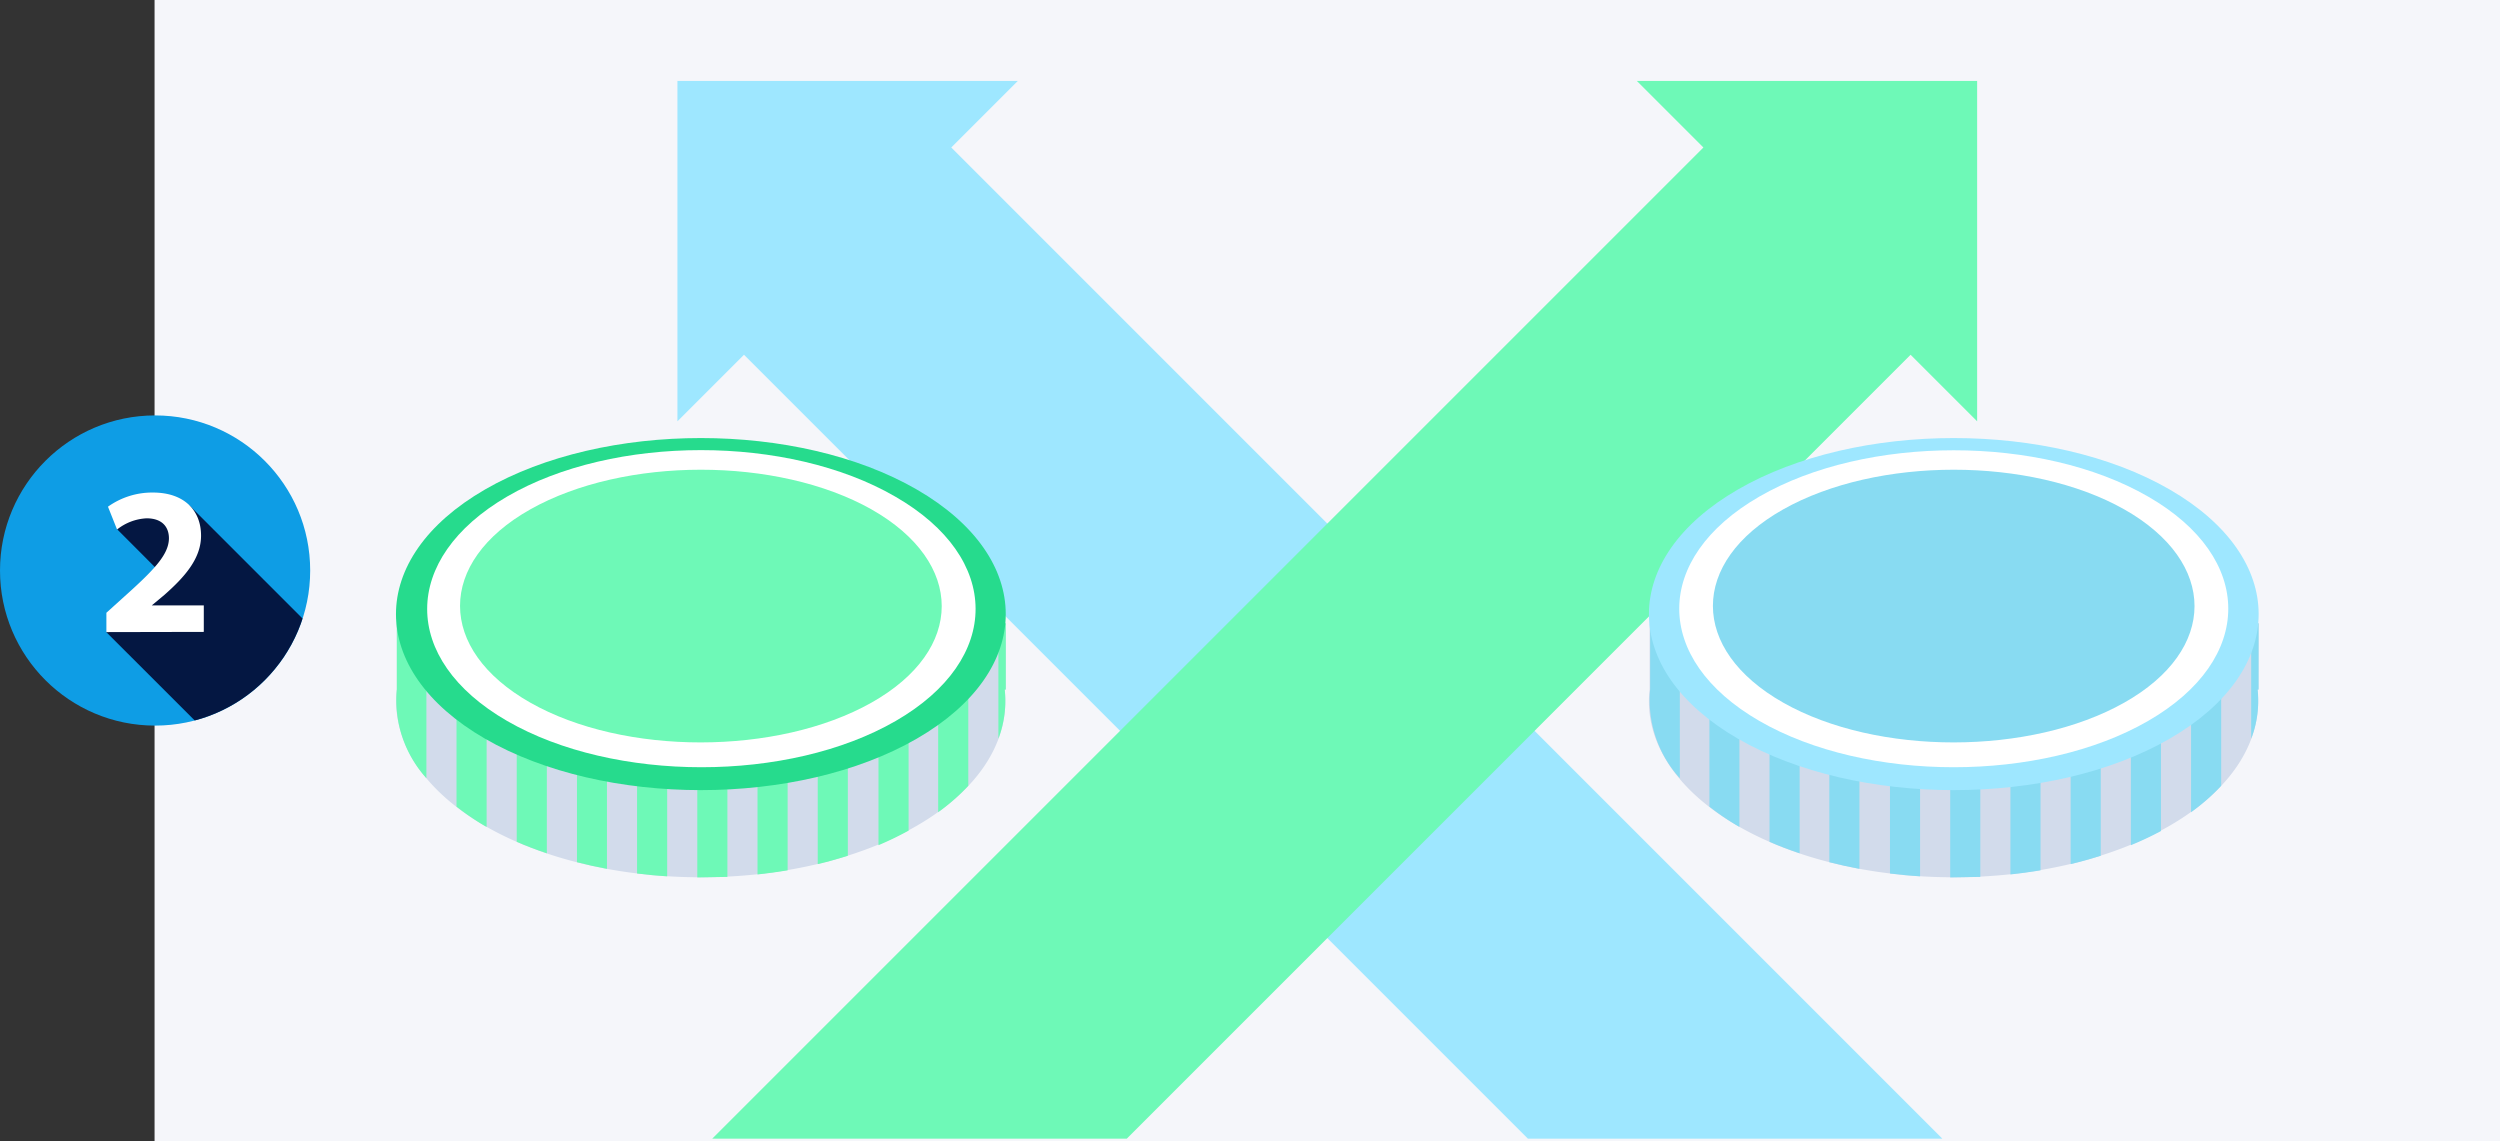 <svg xmlns="http://www.w3.org/2000/svg" xmlns:xlink="http://www.w3.org/1999/xlink" viewBox="0 0 236.63 108"><rect x="0" y="0" width="236.63" height="108" fill="#333333" stroke="none"/><defs><style>.cls-1{fill:none;}.cls-2{fill:#f5f6fa;}.cls-3{fill:#9ee7ff;}.cls-4{fill:#6ef9b7;}.cls-5{fill:#d2dbeb;}.cls-6{fill:#88dbf2;}.cls-7{fill:#fff;}.cls-8{fill:#26db8d;}.cls-9{fill:#0e9de5;}.cls-10{clip-path:url(#clip-path);}.cls-11{fill:#041742;}</style><clipPath id="clip-path"><circle class="cls-1" cx="14.68" cy="54" r="14.68"/></clipPath></defs><g id="Layer_2" data-name="Layer 2"><g id="Layer_1-2" data-name="Layer 1"><rect class="cls-2" x="14.63" width="222" height="108"/><polygon class="cls-3" points="144.62 107.78 183.85 107.78 90.04 13.96 96.34 7.66 64.12 7.66 64.12 39.88 70.42 33.58 144.62 107.78"/><polygon class="cls-4" points="67.41 107.78 106.65 107.78 180.84 33.58 187.14 39.88 187.14 7.66 154.93 7.66 161.23 13.96 67.41 107.78"/><path class="cls-5" d="M213.78,59h-3a20.3,20.3,0,0,0-5.44-4.42c-11.24-6.49-29.63-6.49-40.86,0A20.51,20.51,0,0,0,159.05,59h-2.91v6.25h0c-.54,4.64,2.22,9.39,8.34,12.92,11.23,6.49,29.62,6.49,40.86,0,6.11-3.53,8.87-8.28,8.33-12.92h.09Z"/><path class="cls-6" d="M170.34,52c-1,.33-1.93.7-2.85,1.1V79.68c.92.4,1.87.76,2.85,1.09Z"/><path class="cls-6" d="M161.8,56.43V76.35a23.59,23.59,0,0,0,2.7,1.84l.14.08V54.52l-.14.08A22.7,22.7,0,0,0,161.8,56.43Z"/><path class="cls-6" d="M176,50.55q-1.44.27-2.85.63V81.61q1.41.36,2.85.63Z"/><path class="cls-6" d="M207.39,55.93V76.88a19.6,19.6,0,0,0,2.85-2.5v-16A20.05,20.05,0,0,0,207.39,55.93Z"/><path class="cls-6" d="M213.08,69.92a10,10,0,0,0,.61-4.65h.09V59h-.7Z"/><path class="cls-6" d="M198.84,51.79c-.93-.29-1.88-.56-2.85-.79V81.79c1-.23,1.92-.5,2.85-.79Z"/><path class="cls-6" d="M159,73.66V59h-2.81v6.25h0A11,11,0,0,0,159,73.66Z"/><path class="cls-6" d="M204.54,54.17c-.91-.48-1.86-.93-2.85-1.34V80a31.08,31.08,0,0,0,2.85-1.34Z"/><path class="cls-6" d="M181.74,49.85c-1,.06-1.9.15-2.85.26V82.68q1.43.18,2.85.27Z"/><path class="cls-6" d="M187.44,83V49.81q-1.42-.08-2.85-.06v33.3C185.54,83.05,186.49,83,187.44,83Z"/><path class="cls-6" d="M193.14,50.42q-1.41-.24-2.85-.39V82.77c1-.11,1.91-.23,2.85-.39Z"/><path class="cls-3" d="M205.36,46.33c-11.24-6.49-29.63-6.49-40.86,0s-11.24,17.1,0,23.59,29.62,6.49,40.86,0S216.59,52.82,205.36,46.33Z"/><path class="cls-7" d="M203.32,47c-10.12-5.84-26.67-5.84-36.79,0s-10.11,15.4,0,21.24,26.67,5.84,36.79,0S213.44,52.82,203.32,47Z"/><path class="cls-6" d="M201.06,48.21c-8.87-5-23.39-5-32.27,0s-8.88,13.27,0,18.3,23.4,5,32.27,0S209.94,53.24,201.06,48.21Z"/><path class="cls-5" d="M95.2,59h-3a20.3,20.3,0,0,0-5.44-4.42c-11.24-6.49-29.62-6.49-40.86,0A20.51,20.51,0,0,0,40.46,59h-2.9v6.25h0c-.53,4.64,2.23,9.39,8.34,12.92,11.24,6.49,29.62,6.49,40.86,0,6.11-3.53,8.87-8.28,8.33-12.92h.1Z"/><path class="cls-4" d="M51.76,52c-1,.33-1.93.7-2.85,1.1V79.68c.92.4,1.87.76,2.85,1.09Z"/><path class="cls-4" d="M43.21,56.43V76.35a23.59,23.59,0,0,0,2.7,1.84l.15.08V54.52l-.15.08A22.7,22.7,0,0,0,43.21,56.43Z"/><path class="cls-4" d="M57.45,50.55c-1,.18-1.91.39-2.84.63V81.61c.93.24,1.88.45,2.84.63Z"/><path class="cls-4" d="M88.8,55.93V76.88a19.6,19.6,0,0,0,2.85-2.5v-16A19.51,19.51,0,0,0,88.8,55.93Z"/><path class="cls-4" d="M94.5,69.92a10.09,10.09,0,0,0,.6-4.65h.1V59h-.7Z"/><path class="cls-4" d="M80.25,51.79c-.93-.29-1.88-.56-2.85-.79V81.79c1-.23,1.92-.5,2.85-.79Z"/><path class="cls-4" d="M40.36,73.66V59h-2.8v6.25h0A11,11,0,0,0,40.36,73.66Z"/><path class="cls-4" d="M86,54.17c-.91-.48-1.86-.93-2.85-1.34V80A31.08,31.08,0,0,0,86,78.62Z"/><path class="cls-4" d="M63.15,49.85c-.95.06-1.9.15-2.85.26V82.68q1.43.18,2.85.27Z"/><path class="cls-4" d="M68.85,83V49.81q-1.42-.08-2.85-.06v33.3C67,83.05,67.9,83,68.85,83Z"/><path class="cls-4" d="M74.55,50.42q-1.41-.24-2.85-.39V82.77c1-.11,1.91-.23,2.85-.39Z"/><path class="cls-8" d="M86.77,46.33c-11.24-6.49-29.62-6.49-40.86,0s-11.24,17.1,0,23.59,29.62,6.49,40.86,0S98,52.82,86.77,46.33Z"/><path class="cls-7" d="M84.73,47C74.62,41.14,58.06,41.14,48,47s-10.12,15.4,0,21.24,26.67,5.84,36.78,0S94.85,52.82,84.73,47Z"/><path class="cls-4" d="M82.48,48.21c-8.88-5-23.4-5-32.28,0s-8.87,13.27,0,18.3,23.4,5,32.28,0S91.35,53.24,82.48,48.21Z"/><circle class="cls-9" cx="14.68" cy="54" r="14.68"/><g class="cls-10"><polygon class="cls-11" points="11.09 50.1 15.84 54.86 10.06 59.83 21.99 71.75 21.91 70.45 29.84 59.75 17.95 47.86 10.91 47.86 11.09 50.1"/></g><path class="cls-7" d="M10.07,59.83V58l1.66-1.5c2.86-2.56,4.24-4,4.26-5.54,0-1.06-.62-1.9-2.12-1.9a4.86,4.86,0,0,0-2.79,1.06l-.86-2.16a7.19,7.19,0,0,1,4.25-1.34c3,0,4.56,1.72,4.56,4.08,0,2.18-1.56,3.92-3.46,5.6l-1.2,1v0h4.92v2.51Z"/></g></g></svg>